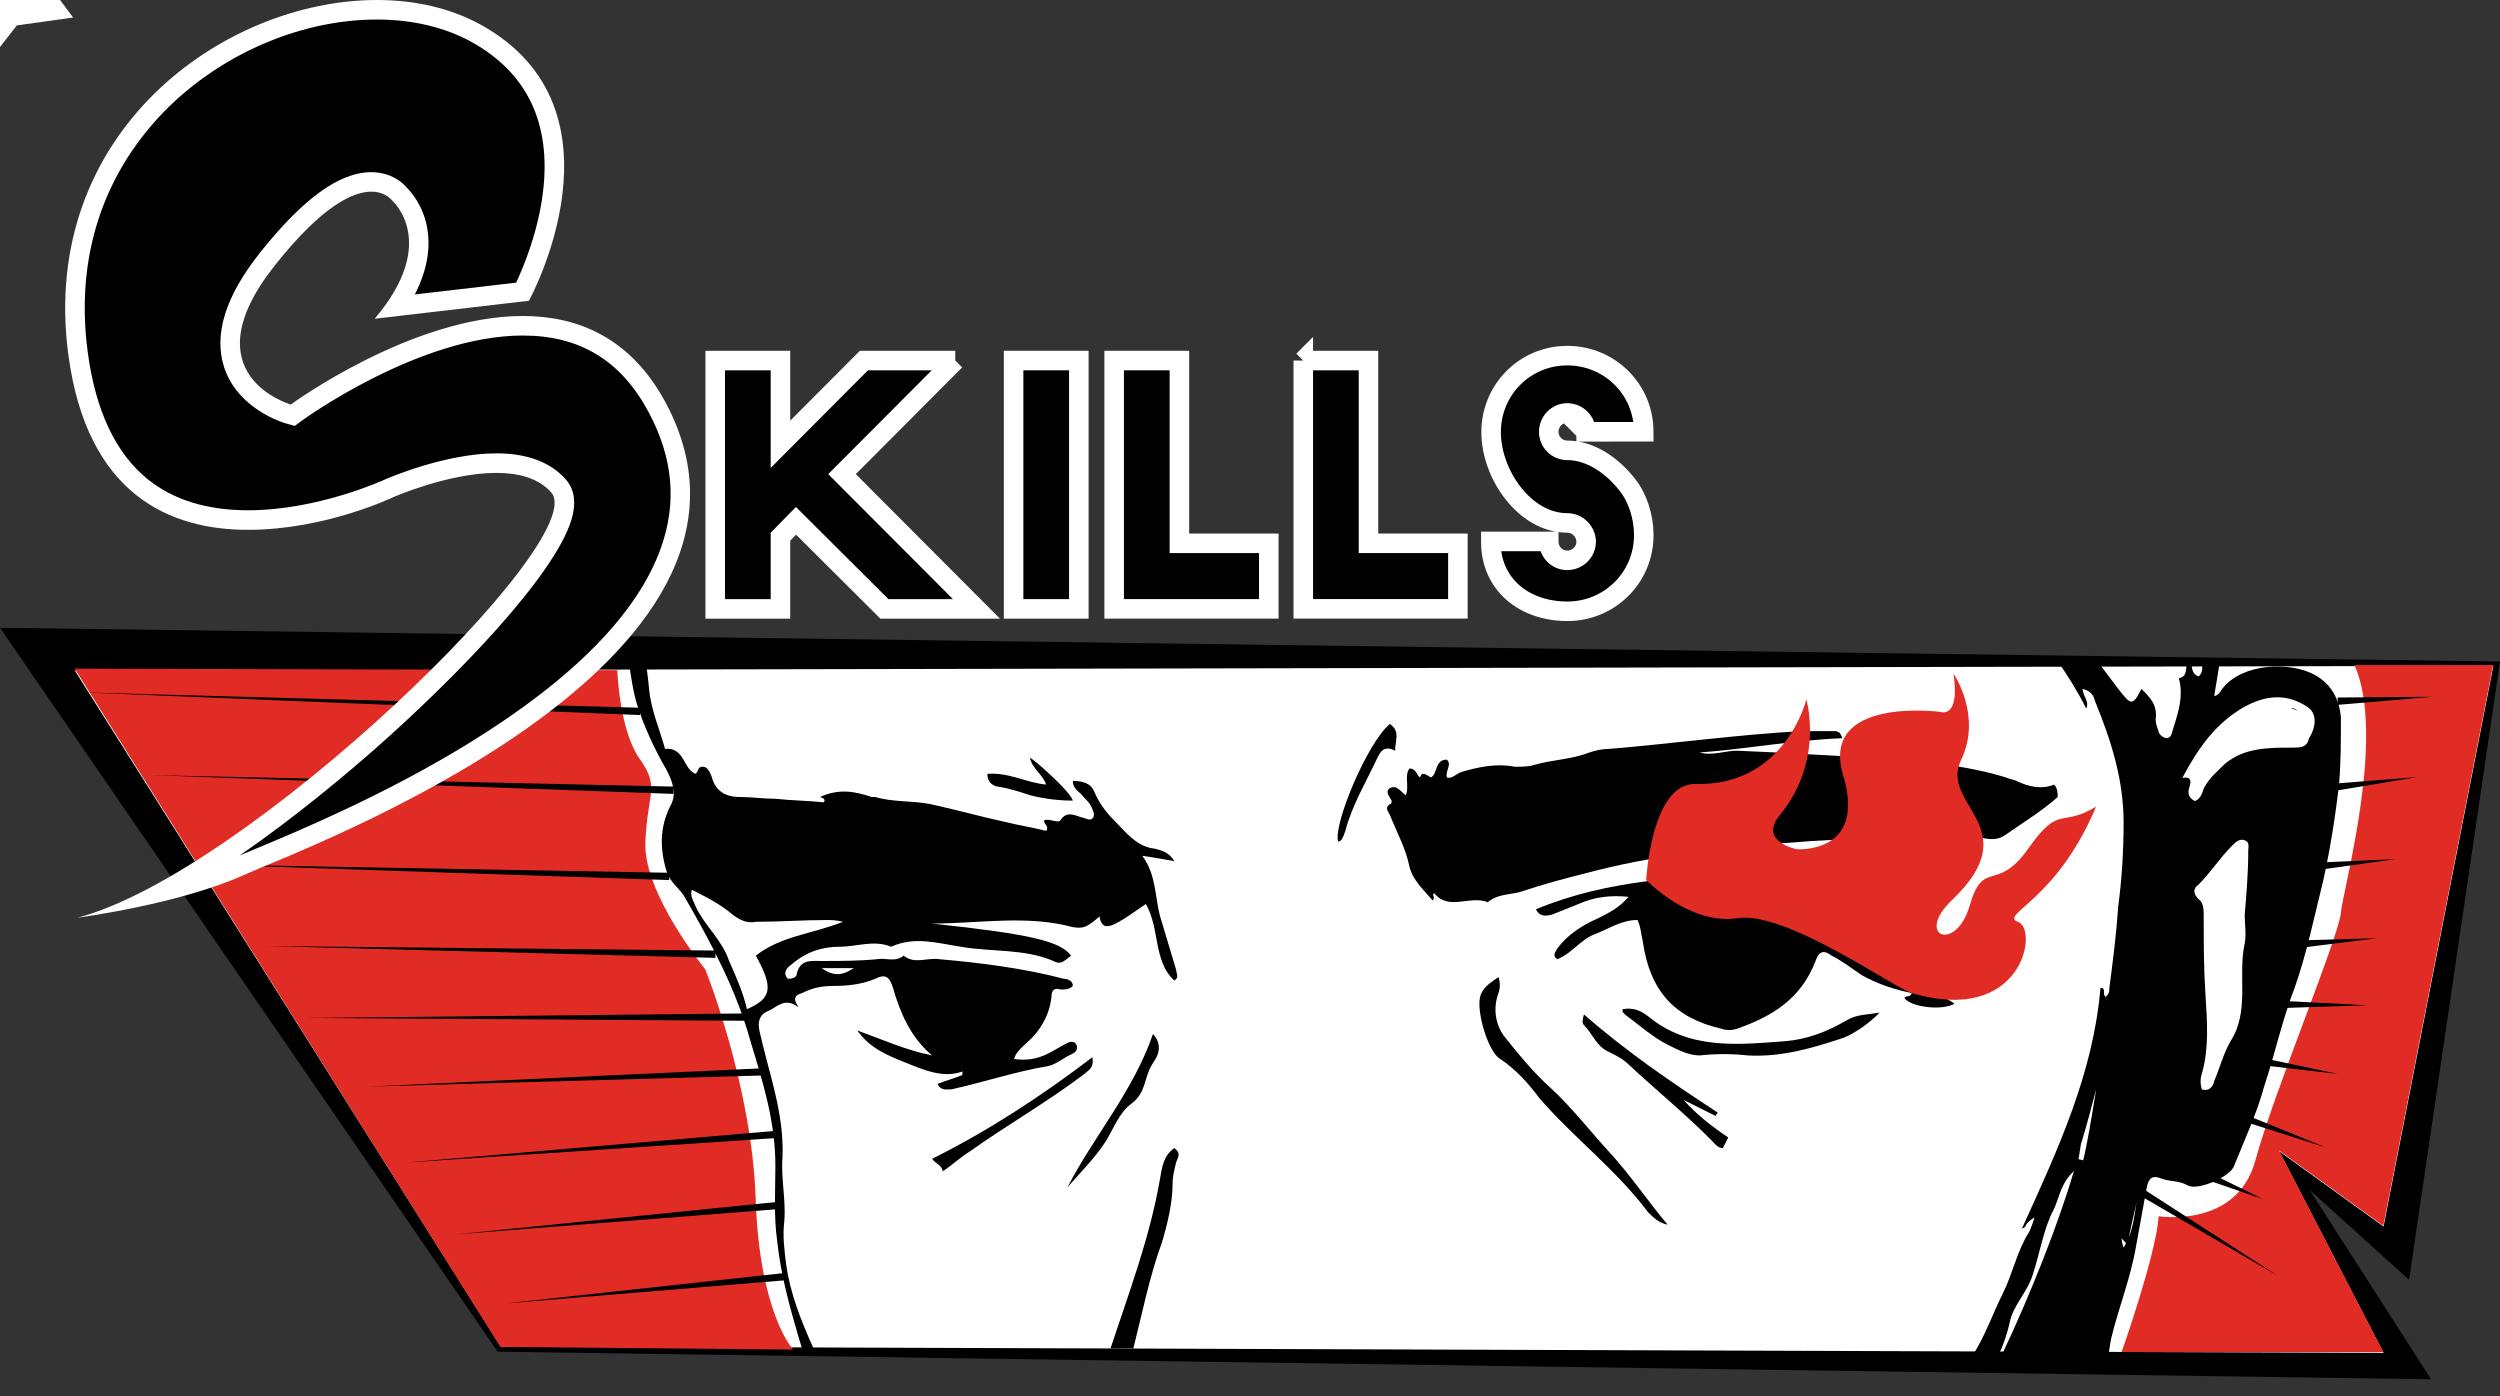 <svg cache-id="15cb99779d9b42c9a76c55ceaedb3519" id="eXMl6L1UJmu1" xmlns="http://www.w3.org/2000/svg" xmlns:xlink="http://www.w3.org/1999/xlink" viewBox="0 0 1024 571.95" shape-rendering="geometricPrecision" text-rendering="geometricPrecision">
<rect x="0" y="0" width="1024" height="571.95" fill="#333333" stroke="none"/>
<style><![CDATA[
#eXMl6L1UJmu11 {animation: eXMl6L1UJmu11_c_o 4200ms linear infinite normal forwards}@keyframes eXMl6L1UJmu11_c_o { 0% {opacity: 0} 4.762% {opacity: 1} 9.524% {opacity: 0} 14.286% {opacity: 1} 19.048% {opacity: 0} 23.81% {opacity: 1} 28.571% {opacity: 0} 33.333% {opacity: 1} 38.095% {opacity: 0} 42.857% {opacity: 1} 47.619% {opacity: 0} 52.381% {opacity: 1} 57.143% {opacity: 0} 61.905% {opacity: 1} 66.667% {opacity: 0} 71.429% {opacity: 1} 76.19% {opacity: 0} 80.952% {opacity: 1} 85.714% {opacity: 1} 90.476% {opacity: 1} 95.238% {opacity: 1} 100% {opacity: 1}} #eXMl6L1UJmu21 {animation: eXMl6L1UJmu21_c_o 4200ms linear infinite normal forwards}@keyframes eXMl6L1UJmu21_c_o { 0% {opacity: 1} 4.762% {opacity: 0} 9.524% {opacity: 1} 14.286% {opacity: 0} 19.048% {opacity: 1} 23.81% {opacity: 0} 28.571% {opacity: 1} 33.333% {opacity: 0} 38.095% {opacity: 1} 42.857% {opacity: 0} 47.619% {opacity: 1} 52.381% {opacity: 0} 57.143% {opacity: 1} 61.905% {opacity: 0} 66.667% {opacity: 1} 71.429% {opacity: 0} 76.19% {opacity: 1} 80.952% {opacity: 1} 85.714% {opacity: 1} 90.476% {opacity: 1} 95.238% {opacity: 1} 100% {opacity: 1}} #eXMl6L1UJmu31 {animation: eXMl6L1UJmu31_c_o 4200ms linear infinite normal forwards}@keyframes eXMl6L1UJmu31_c_o { 0% {opacity: 0} 4.762% {opacity: 1} 9.524% {opacity: 0} 14.286% {opacity: 1} 19.048% {opacity: 0} 23.81% {opacity: 1} 28.571% {opacity: 0} 33.333% {opacity: 1} 38.095% {opacity: 0} 42.857% {opacity: 1} 47.619% {opacity: 0} 52.381% {opacity: 1} 57.143% {opacity: 0} 61.905% {opacity: 1} 66.667% {opacity: 0} 71.429% {opacity: 1} 76.19% {opacity: 0} 80.952% {opacity: 1} 85.714% {opacity: 0} 90.476% {opacity: 1} 95.238% {opacity: 0} 100% {opacity: 1}} #eXMl6L1UJmu41 {animation: eXMl6L1UJmu41_c_o 4200ms linear infinite normal forwards}@keyframes eXMl6L1UJmu41_c_o { 0% {opacity: 1} 4.762% {opacity: 0} 9.524% {opacity: 1} 14.286% {opacity: 0} 19.048% {opacity: 1} 23.81% {opacity: 0} 28.571% {opacity: 1} 33.333% {opacity: 0} 38.095% {opacity: 1} 42.857% {opacity: 0} 47.619% {opacity: 1} 52.381% {opacity: 0} 57.143% {opacity: 1} 61.905% {opacity: 0} 66.667% {opacity: 1} 71.429% {opacity: 0} 76.19% {opacity: 1} 80.952% {opacity: 0} 85.714% {opacity: 1} 90.476% {opacity: 0} 95.238% {opacity: 1} 100% {opacity: 0}} #eXMl6L1UJmu66_to {animation: eXMl6L1UJmu66_to__to 4200ms linear infinite normal forwards}@keyframes eXMl6L1UJmu66_to__to { 0% {transform: translate(766.42px,342.734px)} 11.905% {transform: translate(762px,342.734px)} 23.81% {transform: translate(762px,342.734px)} 35.714% {transform: translate(771px,342.734px)} 47.619% {transform: translate(771px,342.734px)} 59.524% {transform: translate(765px,342.734px)} 71.429% {transform: translate(762px,342.734px);animation-timing-function: cubic-bezier(0.25,1,0.25,1)} 83.333% {transform: translate(762px,342.734px)} 100% {transform: translate(766.42px,342.734px)}} #eXMl6L1UJmu66_tk {animation: eXMl6L1UJmu66_tk__tk 4200ms linear infinite normal forwards}@keyframes eXMl6L1UJmu66_tk__tk { 0% {transform: skewX(0deg) skewY(0deg)} 11.905% {transform: skewX(10deg) skewY(0deg)} 23.81% {transform: skewX(0deg) skewY(0deg)} 35.714% {transform: skewX(-8deg) skewY(0deg)} 47.619% {transform: skewX(0deg) skewY(0deg)} 59.524% {transform: skewX(6deg) skewY(0deg)} 71.429% {transform: skewX(10deg) skewY(0deg);animation-timing-function: cubic-bezier(0.25,1,0.25,1)} 83.333% {transform: skewX(0deg) skewY(0deg)} 100% {transform: skewX(0deg) skewY(0deg)}} #eXMl6L1UJmu77_to {animation: eXMl6L1UJmu77_to__to 4200ms linear infinite normal forwards}@keyframes eXMl6L1UJmu77_to__to { 0% {offset-distance: 0%} 40.476% {offset-distance: 50%} 92.857% {offset-distance: 100%} 100% {offset-distance: 100%}} #eXMl6L1UJmu77_tr {animation: eXMl6L1UJmu77_tr__tr 4200ms linear infinite normal forwards}@keyframes eXMl6L1UJmu77_tr__tr { 0% {transform: rotate(-180deg)} 90.476% {transform: rotate(1080deg);animation-timing-function: cubic-bezier(0.47,0,0.745,0.715)} 92.857% {transform: rotate(0deg)} 100% {transform: rotate(0deg)}} #eXMl6L1UJmu77 {animation: eXMl6L1UJmu77_c_o 4200ms linear infinite normal forwards}@keyframes eXMl6L1UJmu77_c_o { 0% {opacity: 1} 30.952% {opacity: 1} 40.476% {opacity: 0} 92.857% {opacity: 0;animation-timing-function: cubic-bezier(0.47,0,0.745,0.715)} 100% {opacity: 1}}
]]></style>
<g style="isolation:isolate"><g><g><g><polygon points="1028,272.95 4,259.13 207.84,555.65 999.76,566.95 950.01,489.38 990.76,526.21 1028,272.95" transform="translate(-4-2)" stroke-width="0"/><polygon points="1021.2,272.43 30.58,274.4 204.97,551.21 976.21,553.84 933.47,471.27 976.21,502.1 1021.2,272.43" transform="translate(.087 0.286)" fill="#fff" stroke-width="0"/></g><path d="M869,553.84c0,0,14.21-40.16,15.18-55.67c0,0,32.02,5.21,39.65-22.94s34.01-91.02,34.99-101.33s18.59-72.4,5.57-101.48h56.8L976.2,502.08l-42.74-30.83l42.74,82.57h-107.21l.01.02Z" fill="#e02c24" stroke-width="0"/><path d="M252.86,274.5l-222.28-.63L204.97,551.68l119.89,1.11c0,0-13.79-14.85-15.32-61.57s-20.68-94.21-20.68-94.21-25.28-30.89-24.51-51.82s6.13-22.4-2.3-34.3-9.19-36.39-9.19-36.39Z" fill="#e02c24" stroke-width="0"/><g><g id="eXMl6L1UJmu11" transform="matrix(.966 0 0 1 18.029 10)" opacity="0"><polygon points="973.54,287.7 1013.84,287.39 973.68,290.7 973.54,287.7 973.54,287.7" transform="translate(-5.174 0)" stroke-width="0"/><polygon points="972.67,323 1008.32,320.29 973.02,325.98 972.67,323 972.67,323" transform="translate(-6.208 0)" stroke-width="0"/><polygon points="969.65,355.29 1002.16,353.89 969.91,358.28 969.65,355.29 969.65,355.29" transform="translate(-9.313 0)" stroke-width="0"/><polygon points="959.25,387.15 991.18,386.3 959.47,390.14 959.25,387.15 959.25,387.15" transform="translate(-6.208 0)" stroke-width="0"/><polygon points="948.88,412.91 986.09,414.76 948.85,415.91 948.88,412.91 948.88,412.91" transform="translate(-5.174-1)" stroke-width="0"/><polygon points="944.48,436.28 976.73,442.89 944.02,439.25 944.48,436.28 944.48,436.28" transform="translate(-8.278-1)" stroke-width="0"/><polygon points="971.56,473.97 934.93,462.73 935.92,459.9 971.56,473.97 971.56,473.97" transform="translate(-8.278-2)" stroke-width="0"/><polygon points="945.77,500.06 917.076,486.97 924.02,486.17 945.77,500.06 945.77,500.06" transform="translate(-25.868-15)" stroke-width="0"/><polygon points="952.48,537.69 894.41,504.98 895.95,502.4 952.48,537.69 952.48,537.69" transform="translate(-9.313-13)" stroke-width="0"/></g><g id="eXMl6L1UJmu21" transform="matrix(.966 0 0 1 22.029-2)"><polygon points="973.54,287.7 1013.84,287.39 973.68,290.7 973.54,287.7 973.54,287.7" transform="translate(-5.174 0)" stroke-width="0"/><polygon points="972.67,323 1008.32,320.29 973.02,325.98 972.67,323 972.67,323" transform="translate(-6.208 0)" stroke-width="0"/><polygon points="969.65,355.29 1002.16,353.89 969.91,358.28 969.65,355.29 969.65,355.29" transform="translate(-9.313 0)" stroke-width="0"/><polygon points="959.25,387.15 991.18,386.3 959.47,390.14 959.25,387.15 959.25,387.15" transform="translate(-6.208 0)" stroke-width="0"/><polygon points="948.88,412.91 986.09,414.76 948.85,415.91 948.88,412.91 948.88,412.91" transform="translate(-5.174-1)" stroke-width="0"/><polygon points="944.48,436.28 976.73,442.89 944.02,439.25 944.48,436.28 944.48,436.28" transform="translate(-8.278-1)" stroke-width="0"/><polygon points="971.56,473.97 934.93,462.73 935.92,459.9 971.56,473.97 971.56,473.97" transform="translate(-8.278-2)" stroke-width="0"/><polygon points="945.169,496.22 922.31,488.63 924.02,486.17 945.169,496.22 945.169,496.22" transform="translate(-8.278-3)" stroke-width="0"/><polygon points="952.48,537.69 894.41,504.98 895.95,502.4 952.48,537.69 952.48,537.69" transform="translate(-9.313-13)" stroke-width="0"/></g><g id="eXMl6L1UJmu31" transform="translate(13-12)" opacity="0"><polygon points="249.74,291.48 49.57,282.17 249.85,288.48 249.74,291.48 249.74,291.48" stroke-width="0"/><polygon points="256.51,323.77 69.08,316.07 256.61,320.77 256.51,323.77 256.51,323.77" transform="translate(2 0)" stroke-width="0"/><polygon points="257.58,359.07 91.25,352.67 257.67,356.07 257.58,359.07 257.58,359.07" transform="translate(1 0)" stroke-width="0"/><polygon points="275.02,390.93 114.23,386.08 275.08,387.93 275.02,390.93 275.02,390.93" transform="translate(-1 0)" stroke-width="0"/><polygon points="287.54,416.69 130.31,415.54 287.54,413.69 287.54,416.69 287.54,416.69" stroke-width="0"/><polygon points="297.22,439.04 153.68,443.67 297.09,436.05 297.22,439.04 297.22,439.04" stroke-width="0"/><polygon points="167.84,474.75 301.85,461.6 302.11,464.59 167.84,474.75 167.84,474.75" stroke-width="0"/><polygon points="188.14,504.18 305.09,490.68 305.39,493.67 188.14,504.18 188.14,504.18" stroke-width="0"/><polygon points="205.93,532.47 306.06,519.98 306.39,522.96 205.93,532.47 205.93,532.47" stroke-width="0"/></g><g id="eXMl6L1UJmu41" transform="matrix(1.144 0 0 1-25.58 1.414)"><polygon points="205.93,532.47 306.06,519.98 306.39,522.96 205.93,532.47 205.93,532.47" transform="translate(-2.623 0)" stroke-width="0"/><polygon points="249.74,291.48 49.57,282.17 249.85,288.48 249.74,291.48 249.74,291.48" transform="translate(1.749 0)" stroke-width="0"/><polygon points="256.51,323.77 69.08,316.07 256.61,320.77 256.51,323.77 256.51,323.77" transform="translate(6.994 0)" stroke-width="0"/><polygon points="257.58,359.07 91.25,352.67 257.67,356.07 257.58,359.07 257.58,359.07" transform="translate(4.371 0)" stroke-width="0"/><polygon points="275.02,390.93 114.23,386.08 275.08,387.93 275.02,390.93 275.02,390.93" transform="translate(3.497 0)" stroke-width="0"/><polygon points="287.54,416.69 130.31,415.54 287.54,413.69 287.54,416.69 287.54,416.69" transform="translate(1.749 0)" stroke-width="0"/><polygon points="297.22,439.04 153.68,443.67 297.09,436.05 297.22,439.04 297.22,439.04" stroke-width="0"/><polygon points="167.84,474.75 301.85,461.6 302.11,464.59 167.84,474.75 167.84,474.75" stroke-width="0"/><polygon points="188.14,504.18 305.09,490.68 305.39,493.67 188.14,504.18 188.14,504.18" transform="translate(-2.623 0)" stroke-width="0"/></g><path d="M257.72,271.32c.05.85,0,.29.07,1.14.73,5.11,1.46,10.22,2.92,15.33c2.92,9.49,7.29,18.98,12.4,27.74c2.19,4.38,4.38,9.49,1.46,14.6-4.38,8.76-4.38,17.52-1.46,27.01c1.46,4.38,5.11,6.57,7.29,10.22c10.94,18.98,21.15,37.95,26.99,59.12c5.11,16.79,10.21,32.84,10.21,51.09c0,10.22-.73,20.44.73,30.66c1.46,13.87,5.11,27.01,8.75,39.41.43,1.56.9,3.13,1.4,4.69h4.73c-4.98-11.12-9.57-22.45-11.23-34.62-.73-5.84-1.46-11.68-.73-17.52.73-8.76-1.46-17.52-.73-26.28.73-18.25-5.84-35.03-9.48-51.82-.73-3.65,0-6.57,3.65-8.03s6.57-5.84,12.4-1.46c-2.92-4.38-.73-5.11,1.46-5.84c4.38-2.19,8.02-2.92,13.13-2.92c5.84,0,11.67-.73,16.78-2.92c4.38-2.19,5.84-.73,7.29,3.65c2.92,10.22,7.29,20.44,16.05,27.74-10.94-2.19-20.43-6.57-30.64-10.22c5.11,7.3,12.4,10.22,19.7,13.14c7.29,2.92,15.32,6.57,23.34,3.65v1.46c-3.65,1.46-6.57,2.19-10.21,3.65c1.46,2.92,3.65,2.19,5.84,2.19c13.13-2.92,26.26-7.3,39.39-9.49c3.65-.73,6.57-3.65,10.21-5.11c1.46-.73,2.19-2.19,1.46-3.65s-2.19-1.46-3.65-.73c-2.92,1.46-5.11,2.92-8.02,4.38-4.38,2.19-8.75,2.92-13.86,2.19.73-2.92,3.65-5.11,5.11-6.57c5.84-5.11,9.48-11.68,10.21-18.98c0-2.92,1.46-3.65,3.65-2.92c2.19,0,3.65,0,5.11-1.46c0-2.19-2.19-2.92-3.65-2.92-16.78-4.38-34.29-6.57-51.06-8.03-5.11-.73-10.21,2.19-14.59-1.46-3.65,2.92-7.29.73-10.94,1.46-7.29.73-15.32.73-22.61.73-4.38,0-8.75-.73-10.21,5.11c0,1.46-1.46,2.19-3.65,2.19-2.19-2.19-.73-4.38,1.46-5.84c5.84-5.11,12.4-7.3,19.7-7.3s13.86-2.92,21.15,0c9.48-4.38,18.97-1.46,28.45,0c12.4,2.19,26.26.73,37.93,5.84c2.92,1.46,3.65.73,7.29-2.19-4.38-5.84-16.05-8.76-56.9-13.14c18.97,0,38.66-3.65,57.63,1.46c4.38.73,5.84,0,10.94-4.38.73,5.11,3.65,4.38,6.57,2.92c4.38-2.19,8.02-5.11,12.4-8.03c5.84,10.22,2.92,23.36,11.67,31.38c2.19-1.46.73-2.92.73-4.38-2.19-7.3-4.38-14.6-6.57-21.9-2.19-8.03-1.46-16.79-7.29-24.82c5.11.73,8.75,1.46,13.13,2.19-2.19-3.65-5.11-4.38-8.02-5.11-7.29-.73-11.67-6.57-16.05-10.95-3.65-3.65-6.57-7.3-8.75-12.41-1.46-3.65-5.11-4.38-8.75-4.38c0,3.65,2.92,4.38,4.38,6.57c1.46,1.46,2.92,2.92,3.65,5.11c1.46,2.92,0,5.11-2.92,3.65-3.65-.73-7.29-3.65-10.21.73-.73,1.46-4.38-.73-6.57,0-.73,1.46,2.19,2.19.73,4.38-5.84-1.46-10.94-2.19-16.78-3.65-10.21-2.19-20.43-5.11-30.64-7.3-7.29-1.46-15.32-.73-22.61-2.92h-1.46c-6.57-2.19-13.13-3.65-21.15,0c0,0,2.92.73,1.46,2.19-6.57-.73-13.13-.73-19.7-1.46-5.11,0-9.48-.73-14.59-.73-6.57,0-10.21-2.92-11.67-8.76-.73-1.46-1.46-3.65-3.65-3.65s-1.46,2.19-2.92,2.92c-5.11-2.19-4.38-10.95-12.4-10.22-2.19-8.03-5.84-16.06-6.57-24.82-.34-4.04-.78-6.63-1.3-10.74l-6.79.1-.02.04ZM349.7,396.54c-4.38,2.92-8.02,3.65-13.13,0h13.13Zm-66.38-32.11c5.84,2.92,11.67,5.84,16.78,10.22c2.92,2.19,5.84,3.65,9.48,2.92c9.48,0,19.7-.73,29.18-.73c1.46,0,3.65,0,6.57.73-13.13,5.11-25.53,5.84-35.74,13.87c7.29,13.14,6.57,17.52-3.65,21.9-1.46-6.57-4.38-13.14-7.29-19.71v0c-2.92-8.76-10.21-14.6-13.86-22.63-.73-2.19-2.19-3.65-1.46-6.57h-.01Z" stroke-width="0"/><path d="M481.01,470.26c-4.38,2.92-5.11,8.03-5.84,12.41-4.09,23.9-12.66,46.52-20.31,69.65h9.36c3.63-14.36,6.52-29.15,11.69-43.38c2.19-7.3,4.38-16.06,4.38-24.09c0-2.92.73-5.84,1.46-8.76.73-2.19,2.19-3.65-.73-5.84l-.01.01Z" stroke-width="0"/><path d="M711.53,307.49c-5.11,0-10.21,2.19-15.32.73c19.7-1.46,38.66-5.11,58.36-5.84-.73-2.92-2.19-2.92-3.65-2.92h-13.13c-26.26,1.46-52.52,5.11-78.78,7.3-2.92,0-5.84.73-8.02,1.46-7.29,2.92-15.32,2.92-22.61,5.11-2.19.73-5.11.73-8.02.73-7.29-1.46-14.59,0-21.88,2.19-2.19.73-3.65,2.92-5.84,2.19-.73-2.92,2.19-5.11,0-7.3-5.11,0-3.65,5.84-6.57,7.3-1.46-.73-3.65-2.92-4.38,0-1.46-.73-1.46-3.65-4.38-3.65-2.19,2.92,0,7.3-1.46,10.95-2.19-1.46-3.65-4.38-6.57-2.92-2.19,1.46,0,3.65.73,5.11c0,.73,0,1.46-.73,1.46-2.19,1.46-.73,2.92,0,4.38c2.92,7.3,6.57,13.87,8.02,21.17c1.46,5.84,5.84,9.49,9.48,13.87c1.46-1.46-.73-2.19.73-2.92c5.84,7.3,14.59.73,21.88,3.65c4.38-3.65,9.48-2.92,13.86-4.38c8.75-2.92,16.78-5.11,25.53-7.3c13.86-3.65,27.72-6.57,42.31-8.03c33.56-5.11,67.11-6.57,101.4-7.3c6.57,0,13.13-.73,19.7.73c3.65.73,6.57.73,9.48-1.46c7.29-5.11,14.59-9.49,21.15-15.33c0-1.46,0-3.65-1.46-5.11-5.11,2.19-10.94.73-15.32-1.46-1.46-.73-2.92-.73-4.38-1.46-16.78-5.11-34.29-6.57-51.79-8.03-19.7-.73-38.66-2.19-58.36-2.92v0h.02Z" stroke-width="0"/><path d="M788.12,398.73c-.73-2.92-4.38-2.92-5.84-5.11c0-1.46,2.19-2.19,1.46-3.65-3.65-2.92-10.94-2.19-12.4-5.84-2.19-5.84-10.94-1.46-9.48-8.76-17.51-5.11-35.02-13.14-53.98-10.22c2.92-3.65,6.57-5.11,10.94-4.38c17.51,2.19,35.02,5.11,51.79,12.41c2.92,1.46,5.84,1.46,8.75,1.46c4.38.73,8.75-2.92,13.86-.73c0,0,0-.73.73-.73q-.73-.73-1.46-1.46c-13.86-3.65-27.72-6.57-41.58-11.68-8.02-2.92-16.05-5.84-24.07-8.03-2.92-.73-5.11-1.46-7.29,1.46-.73,2.19,2.19,2.19,1.46,3.65-31.37,2.19-62.01,2.92-91.91,15.33c1.46,2.92,3.65,2.92,6.57,2.19c3.65-1.46,7.29-2.92,10.94-4.38c6.57-2.92,13.13-3.65,20.43-2.92-3.65,4.38-8.02,6.57-12.4,8.76-6.57,2.92-12.4,6.57-16.78,12.41-.73,1.46-2.19,2.92,0,4.38c5.84-2.19,9.48-8.03,15.32-10.22s10.94-5.84,17.51-5.84c1.46,2.92,1.46,5.84,2.19,8.76c2.92,20.44,13.13,31.38,32.1,35.76c2.19.73,4.38.73,6.57,0c14.59-5.11,26.26-12.41,32.1-27.74c1.46-4.38,3.65-4.38,6.57-2.19c4.38,2.19,8.02,5.11,12.4,8.03c6.57,3.65,13.13,5.84,20.43,7.3-.73,2.19-2.92.73-2.92,2.19c2.92,3.65,15.32,5.11,20.43,2.19-5.84-4.38-12.4-5.11-18.24-8.03c2.19-2.92,4.38-2.19,5.84-4.38v0l-.04.01Zm-26.26-7.3c-8.02-4.38-15.32-10.22-24.07-14.6-1.46-.73-2.92-1.46-3.65-2.19c0,0,0-.73.73-.73c2.92.73,6.57,1.46,9.48,2.19s5.84.73,7.29,5.11c0,1.46,2.19,2.19,4.38,2.92c3.65.73,7.29,2.92,9.48,6.57c1.46,2.92,4.38,2.92,7.29,4.38-5.84,2.92-8.02-1.46-10.94-3.65h.01Z" stroke-width="0"/><path d="M659.01,471.72c-8.02-8.76-15.32-18.25-24.07-26.28-7.29-6.57-13.13-13.87-18.97-21.17-3.65-5.11-4.38-11.68-2.19-17.52.73-2.19.73-4.38,0-6.57-2.92,2.19-5.84,3.65-7.29,7.3-2.19,5.84,2.92,23.36,8.02,26.28c6.57,4.38,11.67,10.22,16.05,16.06c13.86,16.06,31.37,29.2,44.5,46.71c2.19,2.19,4.38,4.38,8.02,5.11-8.02-9.49-15.32-20.44-24.07-29.93v0v.01Z" stroke-width="0"/><path d="M731.22,426.47c-19.7,1.46-39.39,3.65-56.17-10.22-2.92-2.19-5.84-3.65-10.21-2.92-.73.73,0,1.46.73,2.19c5.84,4.38,11.67,9.49,17.51,12.41c4.38,2.19,8.75,4.38,13.13,4.38c6.57-.73,13.13-.73,19.7,0c13.86.73,26.26-2.92,39.39-7.3c5.11-2.19,10.21-5.84,14.59-10.22-4.38.73-9.48.73-13.13,2.92-8.75,5.11-16.78,8.03-25.53,8.76v0h-.01Z" stroke-width="0"/><path d="M689.64,450.55c4.38,2.19,8.75,4.38,13.13,6.57c0-.73.73-.73.73-1.46-18.97-12.41-37.2-24.82-54.71-40.14-.73,2.19-.73,3.65,0,4.38c3.65,3.65,5.11,8.76,10.21,10.95c2.92,1.46,5.84,2.92,8.02,5.11c10.94,10.22,22.61,19.71,33.56,30.66c1.46,1.46,2.92,3.65,5.11,3.65.73-1.46,1.46-2.92,2.19-4.38-6.57-4.38-13.13-9.49-18.24-15.33v0-.01Z" stroke-width="0"/><path d="M452.56,468.07c3.65-5.84,5.84-12.41,10.94-16.06c5.84-4.38,5.11-10.22,8.02-15.33.73-1.46,1.46-2.19,2.19-3.65c1.46-2.92,1.46-6.57-1.46-9.49-8.02,23.36-24.07,41.6-35.02,62.77c5.11-5.84,10.94-11.68,15.32-18.25v0l.01.01Z" stroke-width="0"/><path d="M386.18,479.75c4.38-2.92,7.29-5.84,10.94-8.03c15.32-10.95,32.1-20.44,47.42-32.11c1.46-1.46,3.65-2.19,2.92-6.57-21.15,16.06-42.31,29.93-65.65,41.6c1.46,2.19,3.65,2.19,4.38,5.11h-.01Z" stroke-width="0"/><path d="M551.04,340.34c2.92-10.95,8.75-20.44,13.13-29.93c1.46-2.92,2.92-5.11,7.29-2.92c0-4.38,2.19-8.03-2.19-10.95-9.48,8.03-23.34,41.6-21.15,48.17c1.46,0,2.19-2.19,2.92-4.38v.01Z" stroke-width="0"/><path d="M421.92,310.41c.73,4.38,5.11,6.57,6.57,10.95-8.02-.73-15.32-5.11-24.07-4.38c0,2.92,1.46,4.38,3.65,5.11c5.11.73,9.48,2.19,13.86,3.65c5.84,1.46,11.67,2.19,17.51,2.19-1.46-4.38-16.78-17.52-17.51-17.52v0h-.01Z" stroke-width="0"/><g><path d="M864.57,270.12c0,0,0,0,0,0s0,0,0,0Z" stroke-width="0"/><path d="M941.32,291.44c-.73-.73-1.46-1.46-2.92-1.46c1.46.73,2.19.73,2.92,1.46Z" stroke-width="0"/></g><path d="M842.5,270.12c4.31,6.14,8.53,12.89,12.01,19.86c1.46-2.92-1.46-5.11-1.46-8.03c2.92.73,4.38,2.19,5.11,5.11c6.57,16.06,11.67,32.12,11.67,49.63c0,11.68-.73,23.36-2.19,34.3-.73,10.95-2.19,22.63-3.65,33.57c0,1.46,0,2.19-1.46,3.65-1.46-.73,0-2.92-1.46-3.65h-.73c-2.92,35.03-17.51,66.42-32.1,98.53c1.46,0,1.46-1.46,2.19-2.19s1.46-1.46,2.92-2.19c-.73,2.19-1.46,4.38-2.19,5.84-5.11,8.03-6.57,16.79-10.94,25.55-3.57,7.15-7.45,17.691-11.68,24.211h10.37c1.8-3.43,3.45-8.981,4.24-12.531c1.46-7.3,7.29-12.41,9.48-19.71c2.92-8.76,4.38-18.98,8.75-27.01c2.19-5.11,2.92-10.22,7.29-14.6.32-.32.6-.69.86-1.06-6.51,22.39-18.27,51.661-29.23,74.901L863.69,554.3c.34-1.32.71-4.63,1.04-5.96c2.92-12.41,8.02-24.82,10.21-37.95c1.46-8.03,2.92-16.06,4.38-24.09.73-3.65,2.19-5.11,5.84-3.65s7.29.73,10.94,2.92c4.38,2.19,17.51-3.65,18.97-8.03c4.38-10.95,9.48-21.9,12.4-32.84c4.38-13.14,7.29-27.01,12.4-40.14c5.11-14.6,8.02-29.2,11.67-43.79c2.92-13.14,5.11-27.01,6.57-40.14.73-8.76.73-18.25.73-27.01-.73-8.03-4.38-14.6-12.4-18.25-11.67-5.11-30.64-2.92-37.2,8.03-.73.73-1.46,1.46-2.19,1.46v-.73c.79-4.53,1.58-9.55,2.27-14.06l-7.41.02c0,2.19.76,5.28-1.43,6.74-3.2-1.28-2.43-4.1-3.18-6.77l-1.11-.02c-1.29,2.96.22,6.86-3.73,7.52c2.19,8.03-.73,15.33-2.92,22.63-.73,2.92-3.65,2.19-5.11,0-.73-2.19-1.46-3.65-1.46-5.84.73-5.84-2.19-8.76-5.84-12.41-3.65,7.3-4.38,6.57-9.48,0-2.92-3.8-6.07-8.09-8.91-11.83h-16.23l-.01.01Zm10.77,205.12l-1.93-.48c.43-2.05.62-4.18.97-5.96c2.3-7.59,4.36-15.17,6.29-22.76-1.95,12.41-3.91,23.63-5.34,29.2h.01Zm17.29,34.43c0,.73-.73.73-.73,1.46-.39-1.16-.76-2.32-.82-3.91.79.87,1.41,1.54,1.81,1.95-.09.16-.16.33-.25.5h-.01Zm4.37-16.06c-.6,4.17-1.21,8.83-3,13.18l3.26-14.55c-.06.46-.13.92-.26,1.37Zm45.96-145.24c0,8.76-.73,17.52-1.46,26.28v0c0,3.65.73,8.03,0,11.68-2.92,13.14,2.19,27.74-5.84,40.14-2.92,5.11-4.38,10.95-6.57,16.06-.73,2.92-2.19,4.38-5.11,3.65-.73-2.19-.73-4.38,0-6.57c2.92-10.22,2.19-21.17,1.46-32.11-.73-10.95-.73-21.17-.73-32.11c0-2.92,0-5.84-2.19-7.3-2.19-2.19-2.19-4.38,0-5.84c5.11-5.11,8.75-10.95,13.86-16.06c1.46-1.46,2.92-2.92,5.11-2.19s1.46,2.92,1.46,4.38l.01-.01Zm24.8-45.99c-.73,3.65-3.65,3.65-6.57,3.65-10.21,0-19.7,0-27.72,6.57-2.92,2.92-6.57,5.84-8.75,10.22-.73,2.19-1.46,4.38-3.65,5.11-2.92-1.46-2.92-3.65-2.19-5.84s.73-4.38-2.92-3.65c6.57-12.41,13.86-22.63,25.53-29.2c8.02-4.38,16.78-5.84,25.53,0v0c3.65,2.19,4.38,7.3.73,13.14h.01Z" transform="matrix(1 0 0 0.999 0 0.504)" stroke-width="0"/></g></g><g id="eXMl6L1UJmu66_to" transform="translate(766.42,342.734)"><g id="eXMl6L1UJmu66_tk" transform="skewX(0) skewY(0)"><path style="mix-blend-mode:multiply" d="M674.28,360.45c0,0,2.04-39.81,20.23-39.34c36.7.96,45.37-34.57,45.37-34.57s7.47,25.03-10.91,47.4c-8.86,10.78,6.99,13.91,6.99,13.91s28.74,2.16,19-30.3c-9.73-32.46,39.71-25.96,39.71-25.96s8.29,3.24,5.48-15.66c0,0,11.91,17.19,3.06,35.5-8.84,18.31,27.42,27.59-3.61,57.18-15.56,14.84,1.6,21.75,7.19,2.31c5.59-19.45,11.06-4.96,24-23.36s13.28-8.3,27.77-17.17c-16.4,39.15-40.14,44.25-31.85,47.29c8.26,3.03,1.79,42.51-43.68,29.08-7.34-2.17-51.52-33.71-71.24-30.68s-37.5-15.63-37.5-15.63h-.01Z" transform="translate(-766.42,-342.734)" fill="#e02c24" stroke-width="0"/></g></g><g><g><path d="M67.22,364.95c24.58-13.61,53.82-34.87,83.7-61.17c34.83-30.67,72.85-71,79.27-91.96c1.68-5.5,1.22-9.79-1.39-12.75-5.49-6.22-14.06-9.37-25.47-9.37-20.23,0-42.92,9.87-43.88,10.29-.36.17-28.31,13.03-57.88,13.03-40.18,0-63.61-22.99-69.63-68.32-6.2-46.71,11.71-78.45,27.83-96.85C83.47,20.8,119.72,4,154.38,4c15.21,0,29.3,3.36,40.74,9.71c24.34,13.52,34.86,35.51,31.27,65.35-2.27,18.84-9.71,35.14-12.33,40.42l-51.71,6.03c18.27-27.02,3.88-43.4,1.27-46.01-1.04-1.28-4.63-4.99-11.53-4.99-11.65,0-26.03,10.71-42.74,31.83-12.99,16.42-17.63,30.82-13.77,42.77c4.92,15.26,21.73,20.22,22.45,20.42l1.88.54l1.58-1.16c.48-.35,48.91-35.49,92.65-35.49c24.62,0,43.13,11.25,55.01,33.43c10.49,19.58,12.26,39.43,5.28,59-9.84,27.58-36.72,55.07-79.9,81.72-35.1,21.66-71.92,36.96-87.65,43.49-3.51,1.46-6.04,2.51-7.58,3.22-9.59,4.41-21.19,7.95-32.08,10.65v.02Z" stroke-width="0"/><path d="M154.38,8c14.54,0,27.95,3.19,38.8,9.21c22.73,12.63,32.57,33.21,29.26,61.17-1.94,16.42-7.99,30.92-11.03,37.39l-41.5,4.84c5.98-11.61,6.26-21.01,5.02-27.54-1.7-8.94-6.49-14.43-8.37-16.29-2.54-3.05-7.58-6.26-14.47-6.26-13.12,0-28.12,10.91-45.87,33.34-13.87,17.54-18.73,33.18-14.44,46.48c5.57,17.27,24.36,22.82,25.16,23.04l3.77,1.07l3.16-2.31c.47-.35,47.89-34.72,90.29-34.71c23.36,0,40.2,10.25,51.48,31.31c10.07,18.81,11.72,37.05,5.04,55.77-9.53,26.7-35.85,53.5-78.23,79.66-34.83,21.49-71.45,36.71-87.09,43.21-3.2,1.33-5.6,2.33-7.22,3.05c23.13-15.97,43.88-33.49,55.44-43.66c32.67-28.77,73.35-70.6,80.45-93.79c2.64-8.62.25-13.77-2.22-16.56-6.28-7.12-15.86-10.73-28.47-10.73-21.06,0-44.5,10.2-45.49,10.63l-.08.04-.08.04c-.27.13-27.35,12.61-56.1,12.61-16.68,0-30.43-4.22-40.86-12.55-13.26-10.58-21.6-28.17-24.8-52.3-6-45.23,11.3-75.91,26.88-93.69C85.74,24.27,120.84,8,154.38,8m0-8C91.61,0,15.9,54.2,27.98,145.22c7.65,57.61,41.8,71.8,73.59,71.8s59.48-13.37,59.48-13.37s22.64-9.95,42.27-9.95c8.91,0,17.2,2.05,22.47,8.02c16.87,19.11-124.82,156.21-194.1,174.17c0,0,42.09-5.45,69.28-17.96c19.54-8.99,229.27-85.45,171.7-192.96-14.26-26.63-35.94-35.54-58.53-35.54-45.61,0-95.02,36.26-95.02,36.26s-42.12-12.02-6.63-56.87c19.59-24.76,32.22-30.31,39.6-30.31c5.99,0,8.53,3.65,8.53,3.65s19.6,16.93-7.16,48.41l63.19-7.37c0,0,43.03-78.21-19.58-113C184.64,3.32,169.9,0,154.38,0v0Z" fill="#fff" stroke-width="0"/></g><g><path d="M391.27,147.68L344.89,194.2l55.06,55.2h-37.7l-36.21-36.07-6.37,6.51v29.56h-26.72v-101.72h26.72v34.31l34.18-34.31h37.43-.01Z" stroke="#fff" stroke-width="8"/><path d="M415.17,147.68h26.72v101.72h-26.72v-101.72Z" stroke="#fff" stroke-width="8"/><path d="M456.36,147.68h26.72v74.86h36.62v26.85h-63.34v-101.72.01Z" stroke="#fff" stroke-width="8"/><path d="M533.81,147.68h26.72v74.86h36.62v26.85h-63.33v-101.72l-.01.01Z" stroke="#fff" stroke-width="8"/><path d="M649.69,176.87c0-4.2-3.53-7.73-7.73-7.73s-7.59,3.53-7.59,7.73s3.39,7.59,7.59,7.59c9.9,0,18.85,6.75,24.55,14.07c4.34,5.42,6.78,13.21,6.78,20.66c0,17.36-13.97,31.19-31.33,31.19s-31.33-10.7-31.33-28.6h23.73c0,4.34,3.39,7.73,7.59,7.73s7.73-3.39,7.73-7.59-3.53-7.73-7.73-7.73c-17.36,0-31.19-19.83-31.19-37.19s13.83-31.33,31.19-31.33s31.33,13.83,31.33,31.19h-23.6l.01.01Z" stroke="#fff" stroke-width="8"/></g><g id="eXMl6L1UJmu77_to" style="offset-path:path('M669.252,127.137L282.513,127.137L669.25,127.137');offset-rotate:auto"><g id="eXMl6L1UJmu77_tr" transform="rotate(-180)"><polygon id="eXMl6L1UJmu77" points="50,22.57 59.89,42.6 82,45.82 66,61.41 69.78,83.43 50,73.04 30.22,83.43 34,61.41 18,45.82 40.11,42.6 50,22.57" transform="skewX(-16) skewY(0) translate(-50,-53)" fill="#fff"/></g></g></g></g></g></svg>
